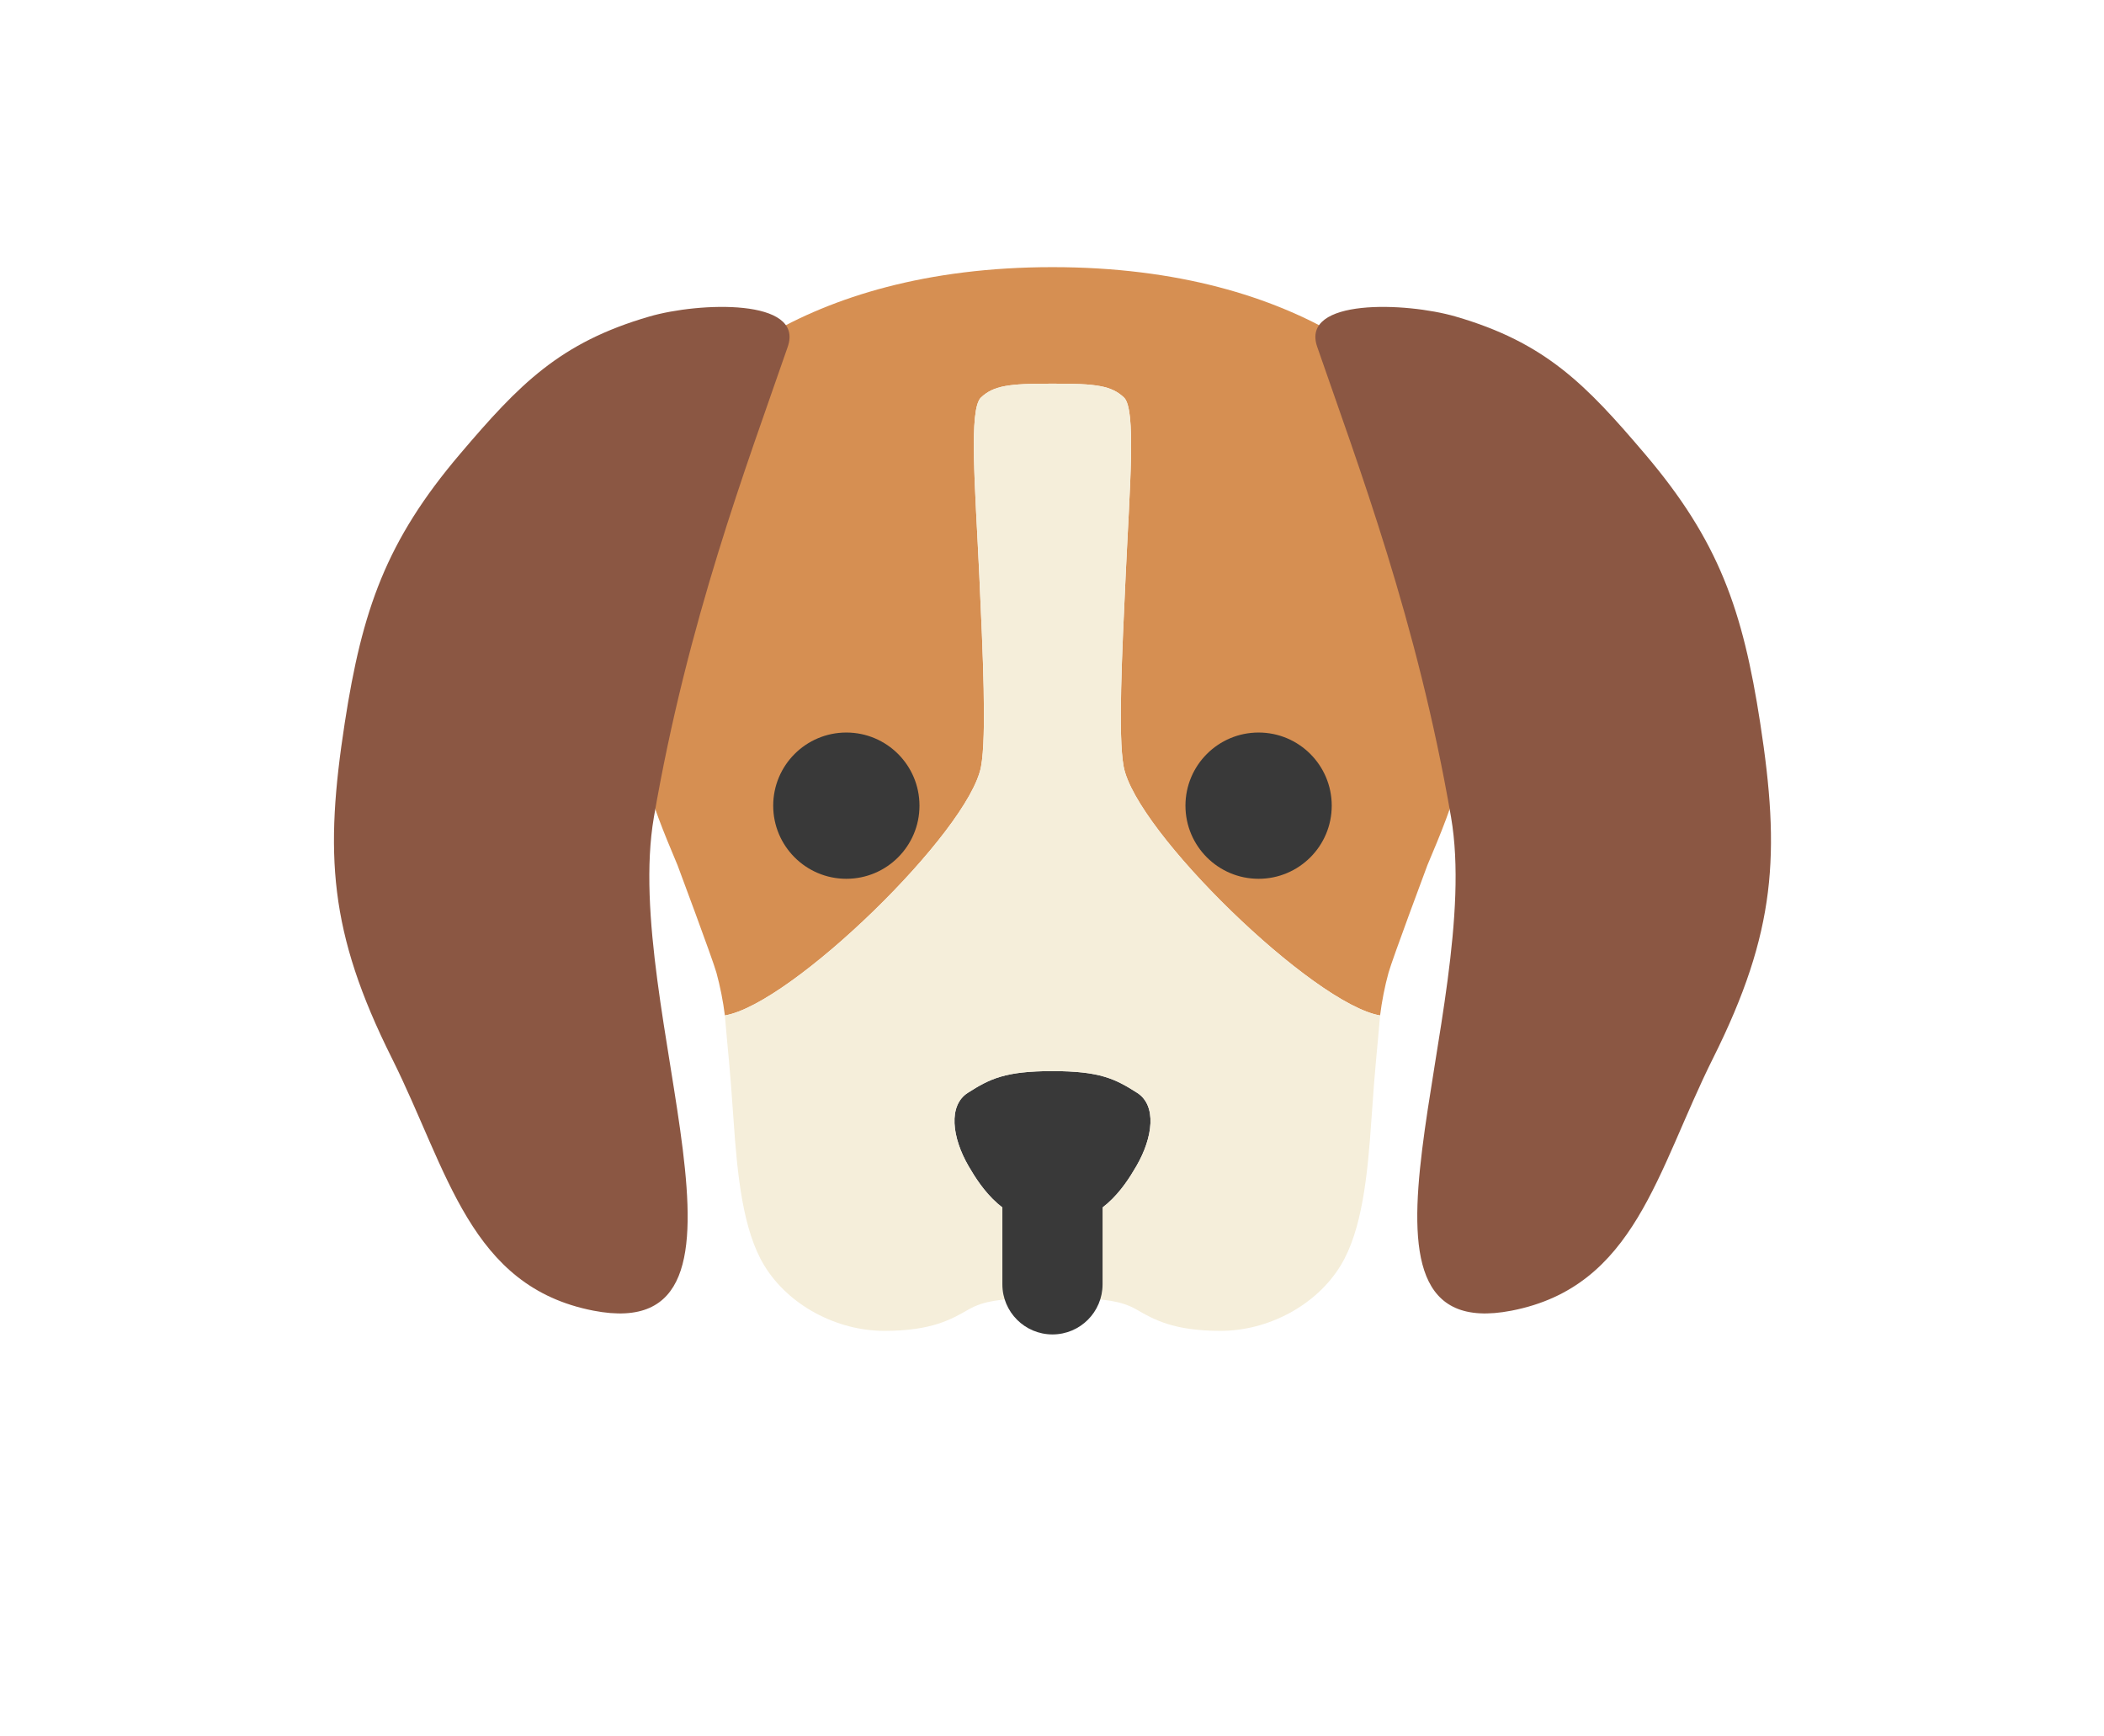 <svg width="63" height="52" viewBox="0 0 63 52" fill="none" xmlns="http://www.w3.org/2000/svg">
<g filter="url(#filter0_d_280_317)">
<path d="M31.446 40.372L31.448 40.372L31.448 40.372L31.449 40.372L31.449 40.372L31.449 40.372L31.514 40.375L31.58 40.372L31.58 40.372L31.58 40.372L31.58 40.372L31.58 40.372L31.582 40.372L31.596 40.371L31.651 40.37C31.699 40.368 31.766 40.366 31.843 40.365C32.007 40.362 32.169 40.363 32.269 40.37L32.271 40.37L32.403 40.379L32.404 40.379C33.063 40.423 33.178 40.456 33.29 40.52L33.307 40.53C33.562 40.678 33.953 40.904 34.499 41.077C35.057 41.253 35.714 41.355 36.545 41.355C38.419 41.355 40.302 40.396 41.335 38.82C41.55 39.335 41.883 39.826 42.396 40.204C43.307 40.876 44.435 40.938 45.545 40.723C49.282 39.997 50.583 36.995 51.651 34.531C51.68 34.465 51.708 34.398 51.737 34.333C52.03 33.657 52.315 33.003 52.637 32.358C53.635 30.361 54.207 28.662 54.425 26.898C54.642 25.148 54.497 23.425 54.188 21.418C53.919 19.678 53.588 18.183 53.002 16.76C52.41 15.323 51.586 14.023 50.398 12.625C48.571 10.475 47.123 8.943 43.999 8.037C43.241 7.817 42.203 7.675 41.258 7.692C40.784 7.701 40.266 7.75 39.786 7.884C39.666 7.917 39.528 7.961 39.384 8.021C37.319 7.104 34.71 6.5 31.514 6.5C28.318 6.5 25.71 7.104 23.644 8.021C23.5 7.961 23.363 7.917 23.242 7.884C22.763 7.75 22.245 7.701 21.77 7.692C20.826 7.675 19.788 7.817 19.029 8.037C15.906 8.943 14.458 10.475 12.631 12.625C11.442 14.023 10.618 15.323 10.026 16.76C9.44 18.183 9.109 19.678 8.841 21.418C8.531 23.425 8.387 25.148 8.603 26.898C8.821 28.662 9.393 30.361 10.391 32.358C10.714 33.003 10.998 33.657 11.292 34.333C11.32 34.398 11.349 34.465 11.378 34.531C12.445 36.995 13.746 39.997 17.483 40.723C18.593 40.938 19.721 40.876 20.632 40.204C21.145 39.826 21.478 39.335 21.694 38.82C22.727 40.396 24.609 41.355 26.483 41.355C27.314 41.355 27.972 41.253 28.529 41.077C29.075 40.904 29.467 40.678 29.722 40.53L29.739 40.52C29.851 40.456 29.966 40.423 30.625 40.379L30.625 40.379L30.758 40.37L30.76 40.37C30.86 40.363 31.021 40.362 31.186 40.365C31.262 40.366 31.33 40.368 31.378 40.37L31.433 40.371L31.446 40.372Z" stroke="white" stroke-width="3"/>
</g>
<path d="M34.026 34.922C33.649 35.572 32.934 36.67 31.514 36.67C30.095 36.67 29.38 35.572 29.002 34.922C28.501 34.058 28.388 33.103 28.98 32.726C29.637 32.307 30.095 32.076 31.514 32.076C32.934 32.076 33.392 32.307 34.049 32.726C34.641 33.103 34.528 34.058 34.026 34.922Z" fill="#393939"/>
<path d="M43.733 13.851C44.676 16.127 44.694 19.509 43.798 22.953C43.49 24.139 43.132 24.979 42.74 25.911C42.74 25.911 41.686 28.733 41.577 29.129C41.467 29.524 41.373 30.003 41.324 30.409C39.332 30.074 34.004 24.903 33.645 22.953C33.475 22.034 33.596 19.583 33.706 17.222C33.828 14.571 34.026 12.247 33.652 11.901C33.279 11.554 32.837 11.483 31.514 11.49C30.191 11.483 29.75 11.554 29.376 11.901C29.002 12.247 29.2 14.571 29.323 17.222C29.432 19.583 29.545 22.034 29.376 22.953C29.017 24.903 23.696 30.074 21.705 30.409C21.656 30.003 21.561 29.524 21.452 29.129C21.343 28.733 20.288 25.911 20.288 25.911L20.255 25.832C19.877 24.931 19.53 24.106 19.23 22.953C18.335 19.509 18.352 16.127 19.296 13.851C20.239 11.575 23.967 8 31.514 8C39.061 8 42.789 11.575 43.733 13.851Z" fill="#D68F52"/>
<path d="M40.139 37.905C39.416 39.086 37.983 39.855 36.545 39.855C35.136 39.855 34.537 39.509 34.041 39.222C33.545 38.935 33.036 38.919 32.372 38.874C32.038 38.851 31.514 38.874 31.514 38.874V36.67C32.934 36.67 33.649 35.572 34.026 34.922C34.528 34.058 34.641 33.103 34.049 32.726C33.392 32.307 32.934 32.076 31.514 32.076C30.095 32.076 29.637 32.307 28.98 32.726C28.388 33.103 28.501 34.058 29.002 34.922C29.38 35.572 30.095 36.67 31.514 36.67V38.874C31.514 38.874 30.991 38.851 30.657 38.874C29.992 38.919 29.484 38.935 28.988 39.222C28.491 39.509 27.893 39.855 26.483 39.855C25.046 39.855 23.612 39.086 22.889 37.905C22.244 36.852 22.078 35.207 21.962 33.506C21.847 31.805 21.805 31.619 21.705 30.409C23.696 30.075 29.017 24.903 29.376 22.953C29.545 22.034 29.432 19.583 29.323 17.222C29.2 14.571 29.002 12.247 29.376 11.901C29.75 11.554 30.192 11.483 31.514 11.49C32.837 11.483 33.279 11.554 33.653 11.901C34.026 12.247 33.828 14.571 33.706 17.222C33.597 19.583 33.475 22.034 33.645 22.953C34.004 24.903 39.333 30.075 41.324 30.409C41.223 31.619 41.182 31.805 41.066 33.506C40.951 35.207 40.784 36.852 40.139 37.905Z" fill="#F5EEDA"/>
<path d="M43.449 24.473C42.437 18.593 40.673 13.952 39.44 10.383C38.937 8.926 42.101 9.048 43.581 9.478C46.272 10.258 47.482 11.51 49.255 13.596C51.47 16.202 52.184 18.266 52.705 21.647C53.309 25.56 53.188 27.9 51.295 31.688C49.606 35.068 48.969 38.53 45.26 39.25C39.552 40.358 44.435 30.203 43.449 24.473Z" fill="#8B5743"/>
<path d="M19.579 24.473C20.591 18.593 22.355 13.952 23.588 10.383C24.091 8.926 20.927 9.048 19.447 9.478C16.757 10.258 15.547 11.51 13.774 13.596C11.559 16.202 10.845 18.266 10.323 21.647C9.72 25.56 9.84 27.9 11.733 31.688C13.422 35.068 14.06 38.53 17.769 39.25C23.476 40.358 18.593 30.203 19.579 24.473Z" fill="#8B5743"/>
<circle cx="25.342" cy="24.127" r="2.19" fill="#393939"/>
<circle cx="37.686" cy="24.127" r="2.19" fill="#393939"/>
<path d="M33.014 38.462C33.014 39.29 32.343 39.962 31.514 39.962C30.686 39.962 30.014 39.29 30.014 38.462H33.014ZM33.014 35.873V38.462H30.014V35.873H33.014Z" fill="#393939"/>
<defs>
<filter id="filter0_d_280_317" x="0.823" y="0.882" width="61.383" height="50.21" filterUnits="userSpaceOnUse" color-interpolation-filters="sRGB">
<feFlood flood-opacity="0" result="BackgroundImageFix"/>
<feColorMatrix in="SourceAlpha" type="matrix" values="0 0 0 0 0 0 0 0 0 0 0 0 0 0 0 0 0 0 127 0" result="hardAlpha"/>
<feOffset dy="2.059"/>
<feGaussianBlur stdDeviation="3.089"/>
<feColorMatrix type="matrix" values="0 0 0 0 0 0 0 0 0 0 0 0 0 0 0 0 0 0 0.35 0"/>
<feBlend mode="normal" in2="BackgroundImageFix" result="effect1_dropShadow_280_317"/>
<feBlend mode="normal" in="SourceGraphic" in2="effect1_dropShadow_280_317" result="shape"/>
</filter>
</defs>
</svg>
